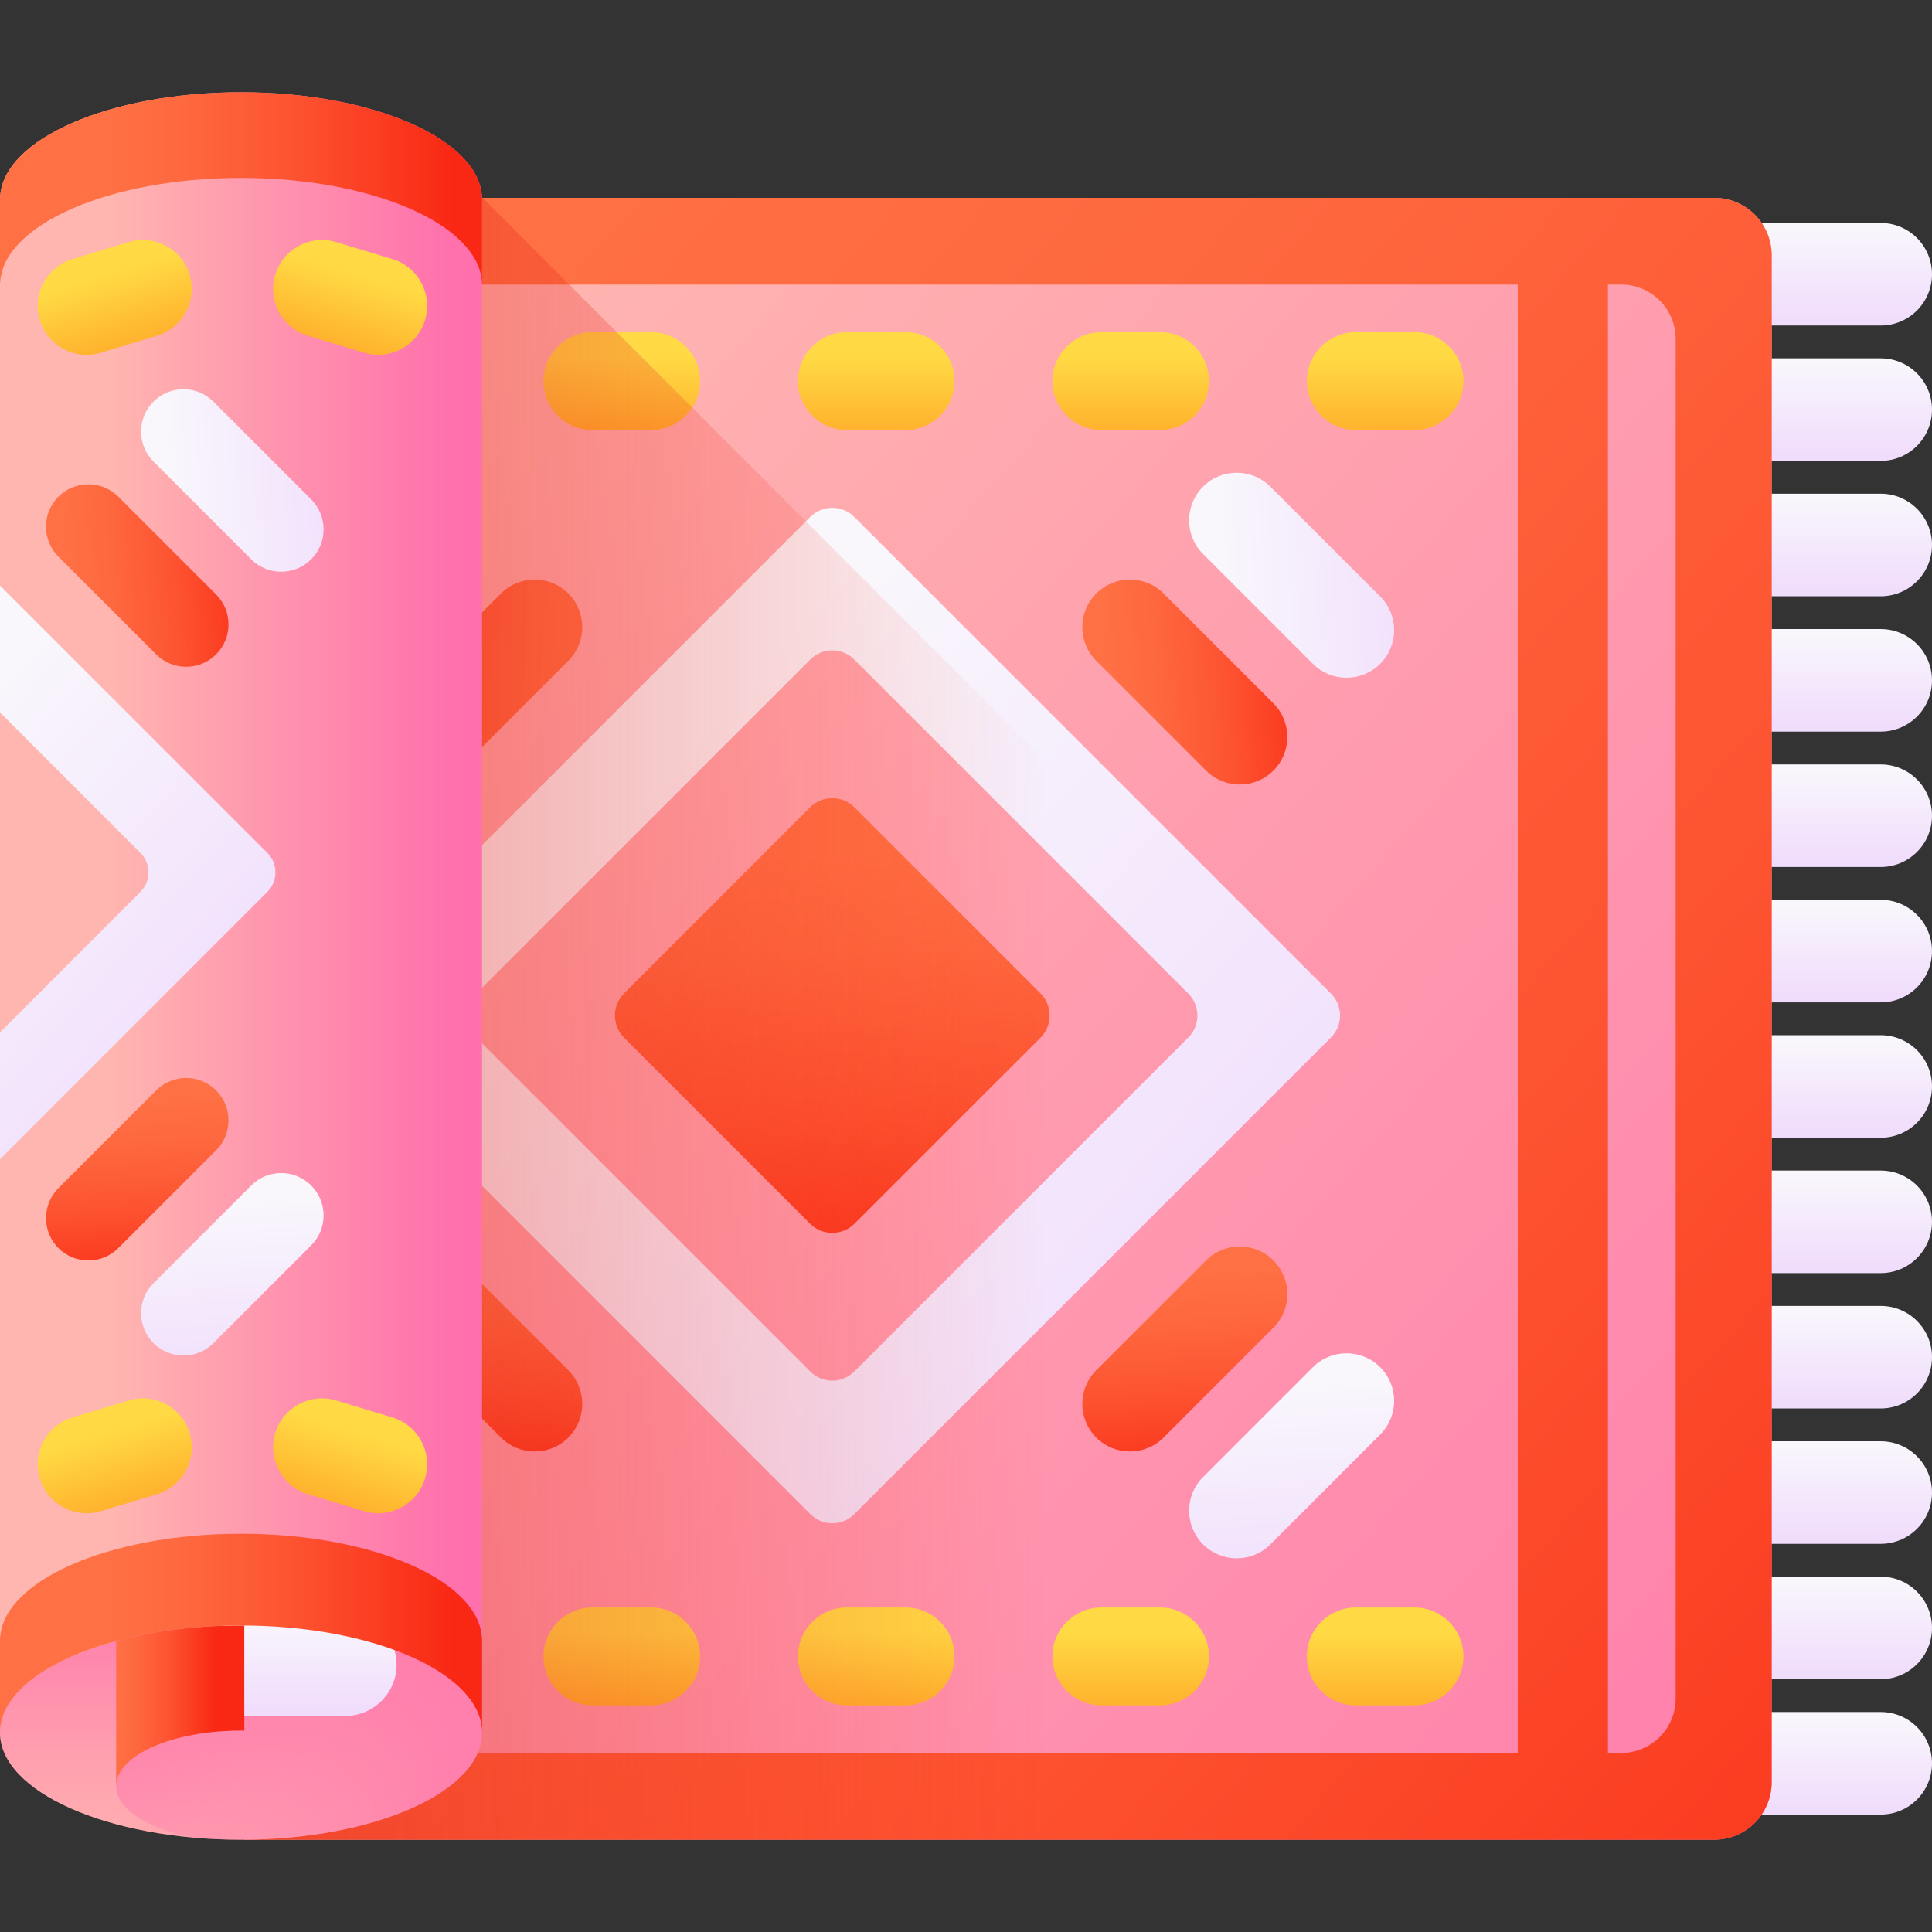 <svg id="Capa_1" enable-background="new 0 0 510 510" height="512" viewBox="0 0 510 510" width="512" xmlns="http://www.w3.org/2000/svg" xmlns:xlink="http://www.w3.org/1999/xlink"><rect x="0" y="0" width="510" height="510" fill="#333333" stroke="none"/><linearGradient id="lg1"><stop offset="0" stop-color="#f9f7fc"/><stop offset="1" stop-color="#f0ddfc"/></linearGradient><linearGradient id="SVGID_1_" gradientUnits="userSpaceOnUse" x1="486.178" x2="486.178" xlink:href="#lg1" y1="452.332" y2="477.313"/><linearGradient id="SVGID_2_" gradientUnits="userSpaceOnUse" x1="486.178" x2="486.178" xlink:href="#lg1" y1="416.599" y2="441.579"/><linearGradient id="SVGID_3_" gradientUnits="userSpaceOnUse" x1="486.178" x2="486.178" xlink:href="#lg1" y1="380.865" y2="405.846"/><linearGradient id="SVGID_4_" gradientUnits="userSpaceOnUse" x1="486.178" x2="486.178" xlink:href="#lg1" y1="345.131" y2="370.112"/><linearGradient id="SVGID_5_" gradientUnits="userSpaceOnUse" x1="486.178" x2="486.178" xlink:href="#lg1" y1="309.397" y2="334.378"/><linearGradient id="SVGID_6_" gradientUnits="userSpaceOnUse" x1="486.178" x2="486.178" xlink:href="#lg1" y1="273.664" y2="298.644"/><linearGradient id="SVGID_7_" gradientUnits="userSpaceOnUse" x1="486.178" x2="486.178" xlink:href="#lg1" y1="237.93" y2="262.911"/><linearGradient id="SVGID_8_" gradientUnits="userSpaceOnUse" x1="486.178" x2="486.178" xlink:href="#lg1" y1="202.196" y2="227.177"/><linearGradient id="SVGID_9_" gradientUnits="userSpaceOnUse" x1="486.178" x2="486.178" xlink:href="#lg1" y1="166.462" y2="191.443"/><linearGradient id="SVGID_10_" gradientUnits="userSpaceOnUse" x1="486.178" x2="486.178" xlink:href="#lg1" y1="130.729" y2="155.709"/><linearGradient id="SVGID_11_" gradientUnits="userSpaceOnUse" x1="486.178" x2="486.178" xlink:href="#lg1" y1="94.995" y2="119.976"/><linearGradient id="SVGID_12_" gradientUnits="userSpaceOnUse" x1="486.178" x2="486.178" xlink:href="#lg1" y1="59.261" y2="84.242"/><linearGradient id="lg2"><stop offset="0" stop-color="#ffb5b0"/><stop offset="1" stop-color="#ff70ac"/></linearGradient><linearGradient id="SVGID_13_" gradientUnits="userSpaceOnUse" x1="96.477" x2="587.294" xlink:href="#lg2" y1="123.449" y2="556.525"/><linearGradient id="SVGID_14_" gradientUnits="userSpaceOnUse" x1="161.576" x2="334.29" xlink:href="#lg1" y1="216.783" y2="369.178"/><linearGradient id="lg3"><stop offset="0" stop-color="#ff7044"/><stop offset=".209" stop-color="#fe683f"/><stop offset=".529" stop-color="#fd5331"/><stop offset=".918" stop-color="#fa3019"/><stop offset="1" stop-color="#f92814"/></linearGradient><linearGradient id="SVGID_15_" gradientTransform="matrix(.707 .707 -.707 .707 -524.857 -424.499)" gradientUnits="userSpaceOnUse" x1="983.751" x2="1080.213" xlink:href="#lg3" y1="-65.409" y2="19.705"/><linearGradient id="SVGID_16_" gradientTransform="matrix(.707 -.707 .707 .707 -369.379 630.719)" gradientUnits="userSpaceOnUse" x1="786.213" x2="830.215" xlink:href="#lg3" y1="150.606" y2="189.432"/><linearGradient id="SVGID_17_" gradientTransform="matrix(.707 -.707 .707 .707 -369.379 630.719)" gradientUnits="userSpaceOnUse" x1="826.085" x2="870.088" xlink:href="#lg1" y1="150.606" y2="189.432"/><linearGradient id="SVGID_18_" gradientTransform="matrix(.707 .707 -.707 .707 579.18 204.406)" gradientUnits="userSpaceOnUse" x1="-95.93" x2="-51.927" xlink:href="#lg3" y1="282.582" y2="321.408"/><linearGradient id="SVGID_19_" gradientTransform="matrix(.707 .707 -.707 .707 579.18 204.406)" gradientUnits="userSpaceOnUse" x1="-56.057" x2="-12.054" xlink:href="#lg1" y1="282.582" y2="321.408"/><linearGradient id="SVGID_20_" gradientTransform="matrix(-.707 -.707 -.707 .707 1005.494 630.719)" gradientUnits="userSpaceOnUse" x1="925.304" x2="969.307" xlink:href="#lg3" y1="289.698" y2="328.524"/><linearGradient id="SVGID_21_" gradientTransform="matrix(-.707 -.707 -.707 .707 1005.494 630.719)" gradientUnits="userSpaceOnUse" x1="965.177" x2="1009.18" xlink:href="#lg1" y1="289.698" y2="328.524"/><linearGradient id="SVGID_22_" gradientTransform="matrix(-.707 .707 .707 .707 56.935 204.406)" gradientUnits="userSpaceOnUse" x1="43.162" x2="87.165" xlink:href="#lg3" y1="143.49" y2="182.316"/><linearGradient id="SVGID_23_" gradientTransform="matrix(-.707 .707 .707 .707 56.935 204.406)" gradientUnits="userSpaceOnUse" x1="83.035" x2="127.038" xlink:href="#lg1" y1="143.49" y2="182.316"/><linearGradient id="lg4"><stop offset="0" stop-color="#ffda45"/><stop offset="1" stop-color="#ffa425"/></linearGradient><linearGradient id="SVGID_24_" gradientUnits="userSpaceOnUse" x1="264.888" x2="264.888" xlink:href="#lg4" y1="94.126" y2="120.461"/><linearGradient id="SVGID_25_" gradientUnits="userSpaceOnUse" x1="264.888" x2="264.888" xlink:href="#lg4" y1="430.773" y2="457.108"/><linearGradient id="SVGID_26_" gradientUnits="userSpaceOnUse" x1="96.477" x2="587.295" xlink:href="#lg3" y1="123.449" y2="556.525"/><linearGradient id="SVGID_27_" gradientUnits="userSpaceOnUse" x1="276.257" x2="-187.316" y1="268.929" y2="268.929"><stop offset="0" stop-color="#f92814" stop-opacity="0"/><stop offset="1" stop-color="#c1272d"/></linearGradient><linearGradient id="SVGID_28_" gradientUnits="userSpaceOnUse" x1="30.101" x2="119.424" xlink:href="#lg2" y1="254.999" y2="254.999"/><linearGradient id="lg5"><stop offset="0" stop-color="#ffb5b0" stop-opacity="0"/><stop offset=".045" stop-color="#ffafb0" stop-opacity=".045"/><stop offset=".28" stop-color="#ff93ae" stop-opacity=".28"/><stop offset=".517" stop-color="#ff80ad" stop-opacity=".517"/><stop offset=".756" stop-color="#ff74ac" stop-opacity=".756"/><stop offset="1" stop-color="#ff70ac"/></linearGradient><linearGradient id="SVGID_29_" gradientUnits="userSpaceOnUse" x1="63.629" x2="63.629" xlink:href="#lg5" y1="508.242" y2="409.957"/><linearGradient id="SVGID_30_" gradientUnits="userSpaceOnUse" x1="114.755" x2="23.379" xlink:href="#lg5" y1="498.767" y2="407.392"/><linearGradient id="SVGID_31_" gradientUnits="userSpaceOnUse" x1="80.865" x2="80.865" xlink:href="#lg1" y1="426.296" y2="451.276"/><linearGradient id="SVGID_32_" gradientUnits="userSpaceOnUse" x1="30.85" x2="56.775" xlink:href="#lg3" y1="450.286" y2="450.286"/><linearGradient id="SVGID_33_" gradientUnits="userSpaceOnUse" x1="30.101" x2="119.424" xlink:href="#lg3" y1="431.12" y2="431.12"/><linearGradient id="SVGID_34_" gradientUnits="userSpaceOnUse" x1="30.101" x2="119.424" xlink:href="#lg3" y1="49.531" y2="49.531"/><linearGradient id="SVGID_35_" gradientUnits="userSpaceOnUse" x1="-27.826" x2="61.802" xlink:href="#lg1" y1="205.739" y2="284.822"/><linearGradient id="SVGID_36_" gradientTransform="matrix(.707 -.707 .707 .707 -369.379 630.719)" gradientUnits="userSpaceOnUse" x1="612.179" x2="651.349" xlink:href="#lg3" y1="-63.378" y2="-28.817"/><linearGradient id="SVGID_37_" gradientTransform="matrix(.707 -.707 .707 .707 -369.379 630.719)" gradientUnits="userSpaceOnUse" x1="647.673" x2="686.842" xlink:href="#lg1" y1="-63.378" y2="-28.817"/><linearGradient id="SVGID_38_" gradientTransform="matrix(.707 .707 -.707 .707 579.18 204.406)" gradientUnits="userSpaceOnUse" x1="-323.397" x2="-284.228" xlink:href="#lg3" y1="446.003" y2="480.564"/><linearGradient id="SVGID_39_" gradientTransform="matrix(.707 .707 -.707 .707 579.18 204.406)" gradientUnits="userSpaceOnUse" x1="-287.904" x2="-248.735" xlink:href="#lg1" y1="446.003" y2="480.564"/><linearGradient id="SVGID_40_" gradientTransform="matrix(.957 .289 -.289 .957 183.396 .669)" gradientUnits="userSpaceOnUse" x1="-64.589" x2="-64.589" xlink:href="#lg4" y1="94.334" y2="120.669"/><linearGradient id="SVGID_41_" gradientTransform="matrix(-.957 .289 .289 .957 -4.528 .669)" gradientUnits="userSpaceOnUse" x1="-10.82" x2="-10.82" xlink:href="#lg4" y1="78.098" y2="104.432"/><linearGradient id="SVGID_42_" gradientTransform="matrix(.957 .289 -.289 .957 183.396 .669)" gradientUnits="userSpaceOnUse" x1="23.806" x2="23.806" xlink:href="#lg4" y1="387.066" y2="413.401"/><linearGradient id="SVGID_43_" gradientTransform="matrix(-.957 .289 .289 .957 -4.528 .669)" gradientUnits="userSpaceOnUse" x1="77.575" x2="77.575" xlink:href="#lg4" y1="370.829" y2="397.164"/><path d="m496.465 479.001h-34.109v-27.07h34.109c7.475 0 13.535 6.06 13.535 13.535 0 7.475-6.06 13.535-13.535 13.535z" fill="url(#SVGID_1_)"/><path d="m496.465 443.267h-34.109v-27.07h34.109c7.475 0 13.535 6.06 13.535 13.535 0 7.475-6.06 13.535-13.535 13.535z" fill="url(#SVGID_2_)"/><path d="m496.465 407.533h-34.109v-27.07h34.109c7.475 0 13.535 6.06 13.535 13.535 0 7.476-6.06 13.535-13.535 13.535z" fill="url(#SVGID_3_)"/><path d="m496.465 371.8h-34.109v-27.07h34.109c7.475 0 13.535 6.06 13.535 13.535 0 7.475-6.06 13.535-13.535 13.535z" fill="url(#SVGID_4_)"/><path d="m496.465 336.066h-34.109v-27.07h34.109c7.475 0 13.535 6.06 13.535 13.535 0 7.475-6.06 13.535-13.535 13.535z" fill="url(#SVGID_5_)"/><path d="m496.465 300.332h-34.109v-27.07h34.109c7.475 0 13.535 6.06 13.535 13.535 0 7.475-6.06 13.535-13.535 13.535z" fill="url(#SVGID_6_)"/><path d="m496.465 264.598h-34.109v-27.07h34.109c7.475 0 13.535 6.06 13.535 13.535 0 7.475-6.06 13.535-13.535 13.535z" fill="url(#SVGID_7_)"/><path d="m496.465 228.865h-34.109v-27.07h34.109c7.475 0 13.535 6.06 13.535 13.535 0 7.475-6.06 13.535-13.535 13.535z" fill="url(#SVGID_8_)"/><path d="m496.465 193.131h-34.109v-27.07h34.109c7.475 0 13.535 6.06 13.535 13.535 0 7.475-6.06 13.535-13.535 13.535z" fill="url(#SVGID_9_)"/><path d="m496.465 157.397h-34.109v-27.07h34.109c7.475 0 13.535 6.06 13.535 13.535 0 7.475-6.06 13.535-13.535 13.535z" fill="url(#SVGID_10_)"/><path d="m496.465 121.663h-34.109v-27.07h34.109c7.475 0 13.535 6.06 13.535 13.535 0 7.475-6.06 13.535-13.535 13.535z" fill="url(#SVGID_11_)"/><path d="m496.465 85.929h-34.109v-27.07h34.109c7.475 0 13.535 6.06 13.535 13.535 0 7.476-6.06 13.535-13.535 13.535z" fill="url(#SVGID_12_)"/><path d="m452.48 485.642h-387.998v-433.424h387.998c8.394 0 15.198 6.804 15.198 15.198v403.027c0 8.394-6.804 15.199-15.198 15.199z" fill="url(#SVGID_13_)"/><path d="m213.911 136.446-125.833 125.833c-3.2 3.2-3.2 8.388 0 11.588l125.833 125.833c3.2 3.2 8.388 3.2 11.588 0l125.833-125.833c3.2-3.2 3.2-8.388 0-11.588l-125.833-125.833c-3.2-3.2-8.388-3.2-11.588 0zm-88.193 125.833 88.193-88.193c3.2-3.2 8.388-3.2 11.588 0l88.193 88.193c3.2 3.2 3.2 8.388 0 11.588l-88.193 88.193c-3.2 3.2-8.388 3.2-11.588 0l-88.193-88.193c-3.2-3.2-3.2-8.388 0-11.588z" fill="url(#SVGID_14_)"/><path d="m213.833 323.01-49.065-49.065c-3.243-3.243-3.243-8.501 0-11.744l49.065-49.065c3.243-3.243 8.501-3.243 11.744 0l49.065 49.065c3.243 3.243 3.243 8.501 0 11.744l-49.065 49.065c-3.244 3.243-8.501 3.243-11.744 0z" fill="url(#SVGID_15_)"/><path d="m336.143 203.424c-4.906 4.906-12.861 4.906-17.768 0l-28.99-28.99c-4.906-4.906-4.906-12.861 0-17.768 4.906-4.906 12.861-4.906 17.768 0l28.99 28.99c4.906 4.907 4.906 12.862 0 17.768z" fill="url(#SVGID_16_)"/><path d="m364.337 175.23c-4.906 4.906-12.861 4.906-17.768 0l-28.99-28.99c-4.906-4.906-4.906-12.861 0-17.768 4.906-4.906 12.861-4.906 17.768 0l28.99 28.99c4.907 4.906 4.907 12.861 0 17.768z" fill="url(#SVGID_17_)"/><path d="m289.385 379.48c-4.906-4.906-4.906-12.861 0-17.768l28.99-28.99c4.906-4.906 12.861-4.906 17.768 0 4.906 4.906 4.906 12.861 0 17.768l-28.99 28.99c-4.907 4.906-12.862 4.906-17.768 0z" fill="url(#SVGID_18_)"/><path d="m317.579 407.674c-4.906-4.906-4.906-12.861 0-17.768l28.99-28.99c4.906-4.906 12.861-4.906 17.768 0 4.906 4.906 4.906 12.861 0 17.768l-28.99 28.99c-4.906 4.907-12.861 4.907-17.768 0z" fill="url(#SVGID_19_)"/><path d="m103.267 203.424c4.906 4.906 12.861 4.906 17.768 0l28.99-28.99c4.906-4.906 4.906-12.861 0-17.768-4.906-4.906-12.861-4.906-17.768 0l-28.99 28.99c-4.907 4.907-4.907 12.862 0 17.768z" fill="url(#SVGID_20_)"/><path d="m75.072 175.23c4.906 4.906 12.861 4.906 17.768 0l28.99-28.99c4.906-4.906 4.906-12.861 0-17.768-4.906-4.906-12.861-4.906-17.768 0l-28.99 28.99c-4.906 4.906-4.906 12.861 0 17.768z" fill="url(#SVGID_21_)"/><path d="m150.024 379.48c4.906-4.906 4.906-12.861 0-17.768l-28.99-28.99c-4.906-4.906-12.861-4.906-17.768 0-4.906 4.906-4.906 12.861 0 17.768l28.99 28.99c4.907 4.906 12.862 4.906 17.768 0z" fill="url(#SVGID_22_)"/><path d="m121.83 407.674c4.906-4.906 4.906-12.861 0-17.768l-28.99-28.99c-4.906-4.906-12.861-4.906-17.768 0-4.906 4.906-4.906 12.861 0 17.768l28.99 28.99c4.906 4.907 12.861 4.907 17.768 0z" fill="url(#SVGID_23_)"/><path d="m373.395 113.524h-15.501c-7.134 0-12.918-5.784-12.918-12.918s5.784-12.918 12.918-12.918h15.501c7.134 0 12.918 5.784 12.918 12.918s-5.784 12.918-12.918 12.918zm-67.171 0h-15.501c-7.134 0-12.918-5.784-12.918-12.918s5.784-12.918 12.918-12.918h15.501c7.134 0 12.918 5.784 12.918 12.918s-5.784 12.918-12.918 12.918zm-67.172 0h-15.501c-7.134 0-12.918-5.784-12.918-12.918s5.784-12.918 12.918-12.918h15.501c7.134 0 12.918 5.784 12.918 12.918s-5.784 12.918-12.918 12.918zm-67.171 0h-15.501c-7.134 0-12.918-5.784-12.918-12.918s5.784-12.918 12.918-12.918h15.501c7.134 0 12.918 5.784 12.918 12.918-.001 7.134-5.784 12.918-12.918 12.918z" fill="url(#SVGID_24_)"/><path d="m373.395 450.171h-15.501c-7.134 0-12.918-5.784-12.918-12.918s5.784-12.918 12.918-12.918h15.501c7.134 0 12.918 5.784 12.918 12.918s-5.784 12.918-12.918 12.918zm-67.171 0h-15.501c-7.134 0-12.918-5.784-12.918-12.918s5.784-12.918 12.918-12.918h15.501c7.134 0 12.918 5.784 12.918 12.918s-5.784 12.918-12.918 12.918zm-67.172 0h-15.501c-7.134 0-12.918-5.784-12.918-12.918s5.784-12.918 12.918-12.918h15.501c7.134 0 12.918 5.784 12.918 12.918s-5.784 12.918-12.918 12.918zm-67.171 0h-15.501c-7.134 0-12.918-5.784-12.918-12.918s5.784-12.918 12.918-12.918h15.501c7.134 0 12.918 5.784 12.918 12.918s-5.784 12.918-12.918 12.918z" fill="url(#SVGID_25_)"/><path d="m452.48 52.218h-387.998v22.903h336.164v387.619h-336.164v22.903h387.998c8.394 0 15.198-6.804 15.198-15.198v-403.029c0-8.393-6.804-15.198-15.198-15.198zm-10.15 396.149c0 7.938-6.435 14.373-14.373 14.373h-3.501v-387.619h3.501c7.938 0 14.373 6.435 14.373 14.373z" fill="url(#SVGID_26_)"/><path d="m467.679 392.545v77.898c0 8.391-6.81 15.201-15.201 15.201h-387.993v-433.431h62.862l.01.01z" fill="url(#SVGID_27_)"/><path d="m127.226 52.098c-.645-15.369-28.86-27.742-63.597-27.742-34.736 0-62.952 12.373-63.597 27.742h-.032v405.275c0 15.609 28.487 28.269 63.629 28.269s63.629-12.66 63.629-28.269v-405.275z" fill="url(#SVGID_28_)"/><path d="m127.258 457.373c0 15.609-28.487 28.269-63.629 28.269s-63.629-12.661-63.629-28.269c0-15.622 28.487-28.282 63.629-28.282s63.629 12.66 63.629 28.282z" fill="url(#SVGID_29_)"/><path d="m127.258 457.373c0 15.609-28.487 28.269-63.629 28.269-4 0-7.913-.168-11.711-.478-1.037-.168-2.04-.362-3.024-.582-1.196-.272-2.356-.569-3.473-.892-.738-.22-1.459-.453-2.154-.698-.352-.129-.695-.246-1.029-.375-4.73-1.785-8.3-4.164-10.146-6.867-.791-1.151-1.275-2.38-1.398-3.634-.018-.207-.026-.427-.026-.634v-38.305c9.619-2.586 20.899-4.086 32.962-4.086.281 0 .571 0 .853.013 34.746.193 62.775 12.776 62.775 28.269z" fill="url(#SVGID_30_)"/><path d="m91.152 452.964h-34.109v-27.07h34.109c7.475 0 13.535 6.06 13.535 13.535 0 7.475-6.06 13.535-13.535 13.535z" fill="url(#SVGID_31_)"/><path d="m64.482 429.103v27.739c-.281 0-.563-.013-.853-.013-18.2 0-32.962 6.557-32.962 14.652v-38.305c9.619-2.586 20.899-4.086 32.962-4.086.281 0 .572 0 .853.013z" fill="url(#SVGID_32_)"/><path d="m63.629 404.868c-35.142 0-63.629 12.66-63.629 28.282v24.223c0-15.622 28.487-28.282 63.629-28.282s63.629 12.66 63.629 28.282v-24.223c0-15.622-28.487-28.282-63.629-28.282z" fill="url(#SVGID_33_)"/><path d="m127.226 52.098c-.645-15.369-28.86-27.742-63.597-27.742-34.736 0-62.952 12.373-63.597 27.742h-.032v22.609h.032c.645-15.369 28.861-27.742 63.597-27.742s62.952 12.373 63.597 27.742h.032v-22.609z" fill="url(#SVGID_34_)"/><path d="m70.561 225.135-70.561-70.562v33.503l37.058 37.058c2.842 2.842 2.842 7.461 0 10.313l-37.058 37.059v33.503l70.561-70.561c2.852-2.852 2.852-7.472 0-10.313z" fill="url(#SVGID_35_)"/><path d="m57.04 172.742c-4.368 4.368-11.449 4.368-15.816 0l-25.805-25.805c-4.368-4.368-4.368-11.449 0-15.816 4.368-4.368 11.449-4.368 15.816 0l25.805 25.805c4.367 4.367 4.367 11.448 0 15.816z" fill="url(#SVGID_36_)"/><path d="m82.137 147.644c-4.368 4.368-11.449 4.368-15.816 0l-25.805-25.805c-4.368-4.368-4.368-11.449 0-15.816 4.368-4.368 11.449-4.368 15.816 0l25.805 25.805c4.368 4.368 4.368 11.449 0 15.816z" fill="url(#SVGID_37_)"/><path d="m15.418 329.459c-4.368-4.368-4.368-11.449 0-15.816l25.805-25.805c4.368-4.368 11.449-4.368 15.816 0 4.368 4.368 4.368 11.449 0 15.816l-25.805 25.805c-4.367 4.367-11.448 4.367-15.816 0z" fill="url(#SVGID_38_)"/><path d="m40.516 354.556c-4.368-4.368-4.368-11.449 0-15.816l25.805-25.805c4.368-4.368 11.449-4.368 15.816 0 4.368 4.368 4.368 11.449 0 15.816l-25.805 25.805c-4.368 4.368-11.449 4.368-15.816 0z" fill="url(#SVGID_39_)"/><path d="m96.107 93.115-14.839-4.481c-6.829-2.062-10.694-9.271-8.632-16.1s9.271-10.694 16.1-8.632l14.839 4.481c6.829 2.062 10.694 9.271 8.632 16.1s-9.271 10.694-16.1 8.632z" fill="url(#SVGID_40_)"/><path d="m10.493 84.483c-2.062-6.829 1.803-14.038 8.632-16.1l14.839-4.481c6.829-2.062 14.038 1.803 16.1 8.632s-1.803 14.038-8.632 16.1l-14.839 4.481c-6.829 2.062-14.038-1.802-16.1-8.632z" fill="url(#SVGID_41_)"/><path d="m96.107 398.902-14.839-4.481c-6.829-2.062-10.694-9.271-8.632-16.1s9.271-10.694 16.1-8.632l14.839 4.481c6.829 2.062 10.694 9.271 8.632 16.1s-9.271 10.694-16.1 8.632z" fill="url(#SVGID_42_)"/><path d="m10.493 390.27c-2.062-6.829 1.803-14.038 8.632-16.1l14.839-4.481c6.829-2.062 14.038 1.803 16.1 8.632s-1.803 14.038-8.632 16.1l-14.839 4.481c-6.829 2.062-14.038-1.803-16.1-8.632z" fill="url(#SVGID_43_)"/></svg>